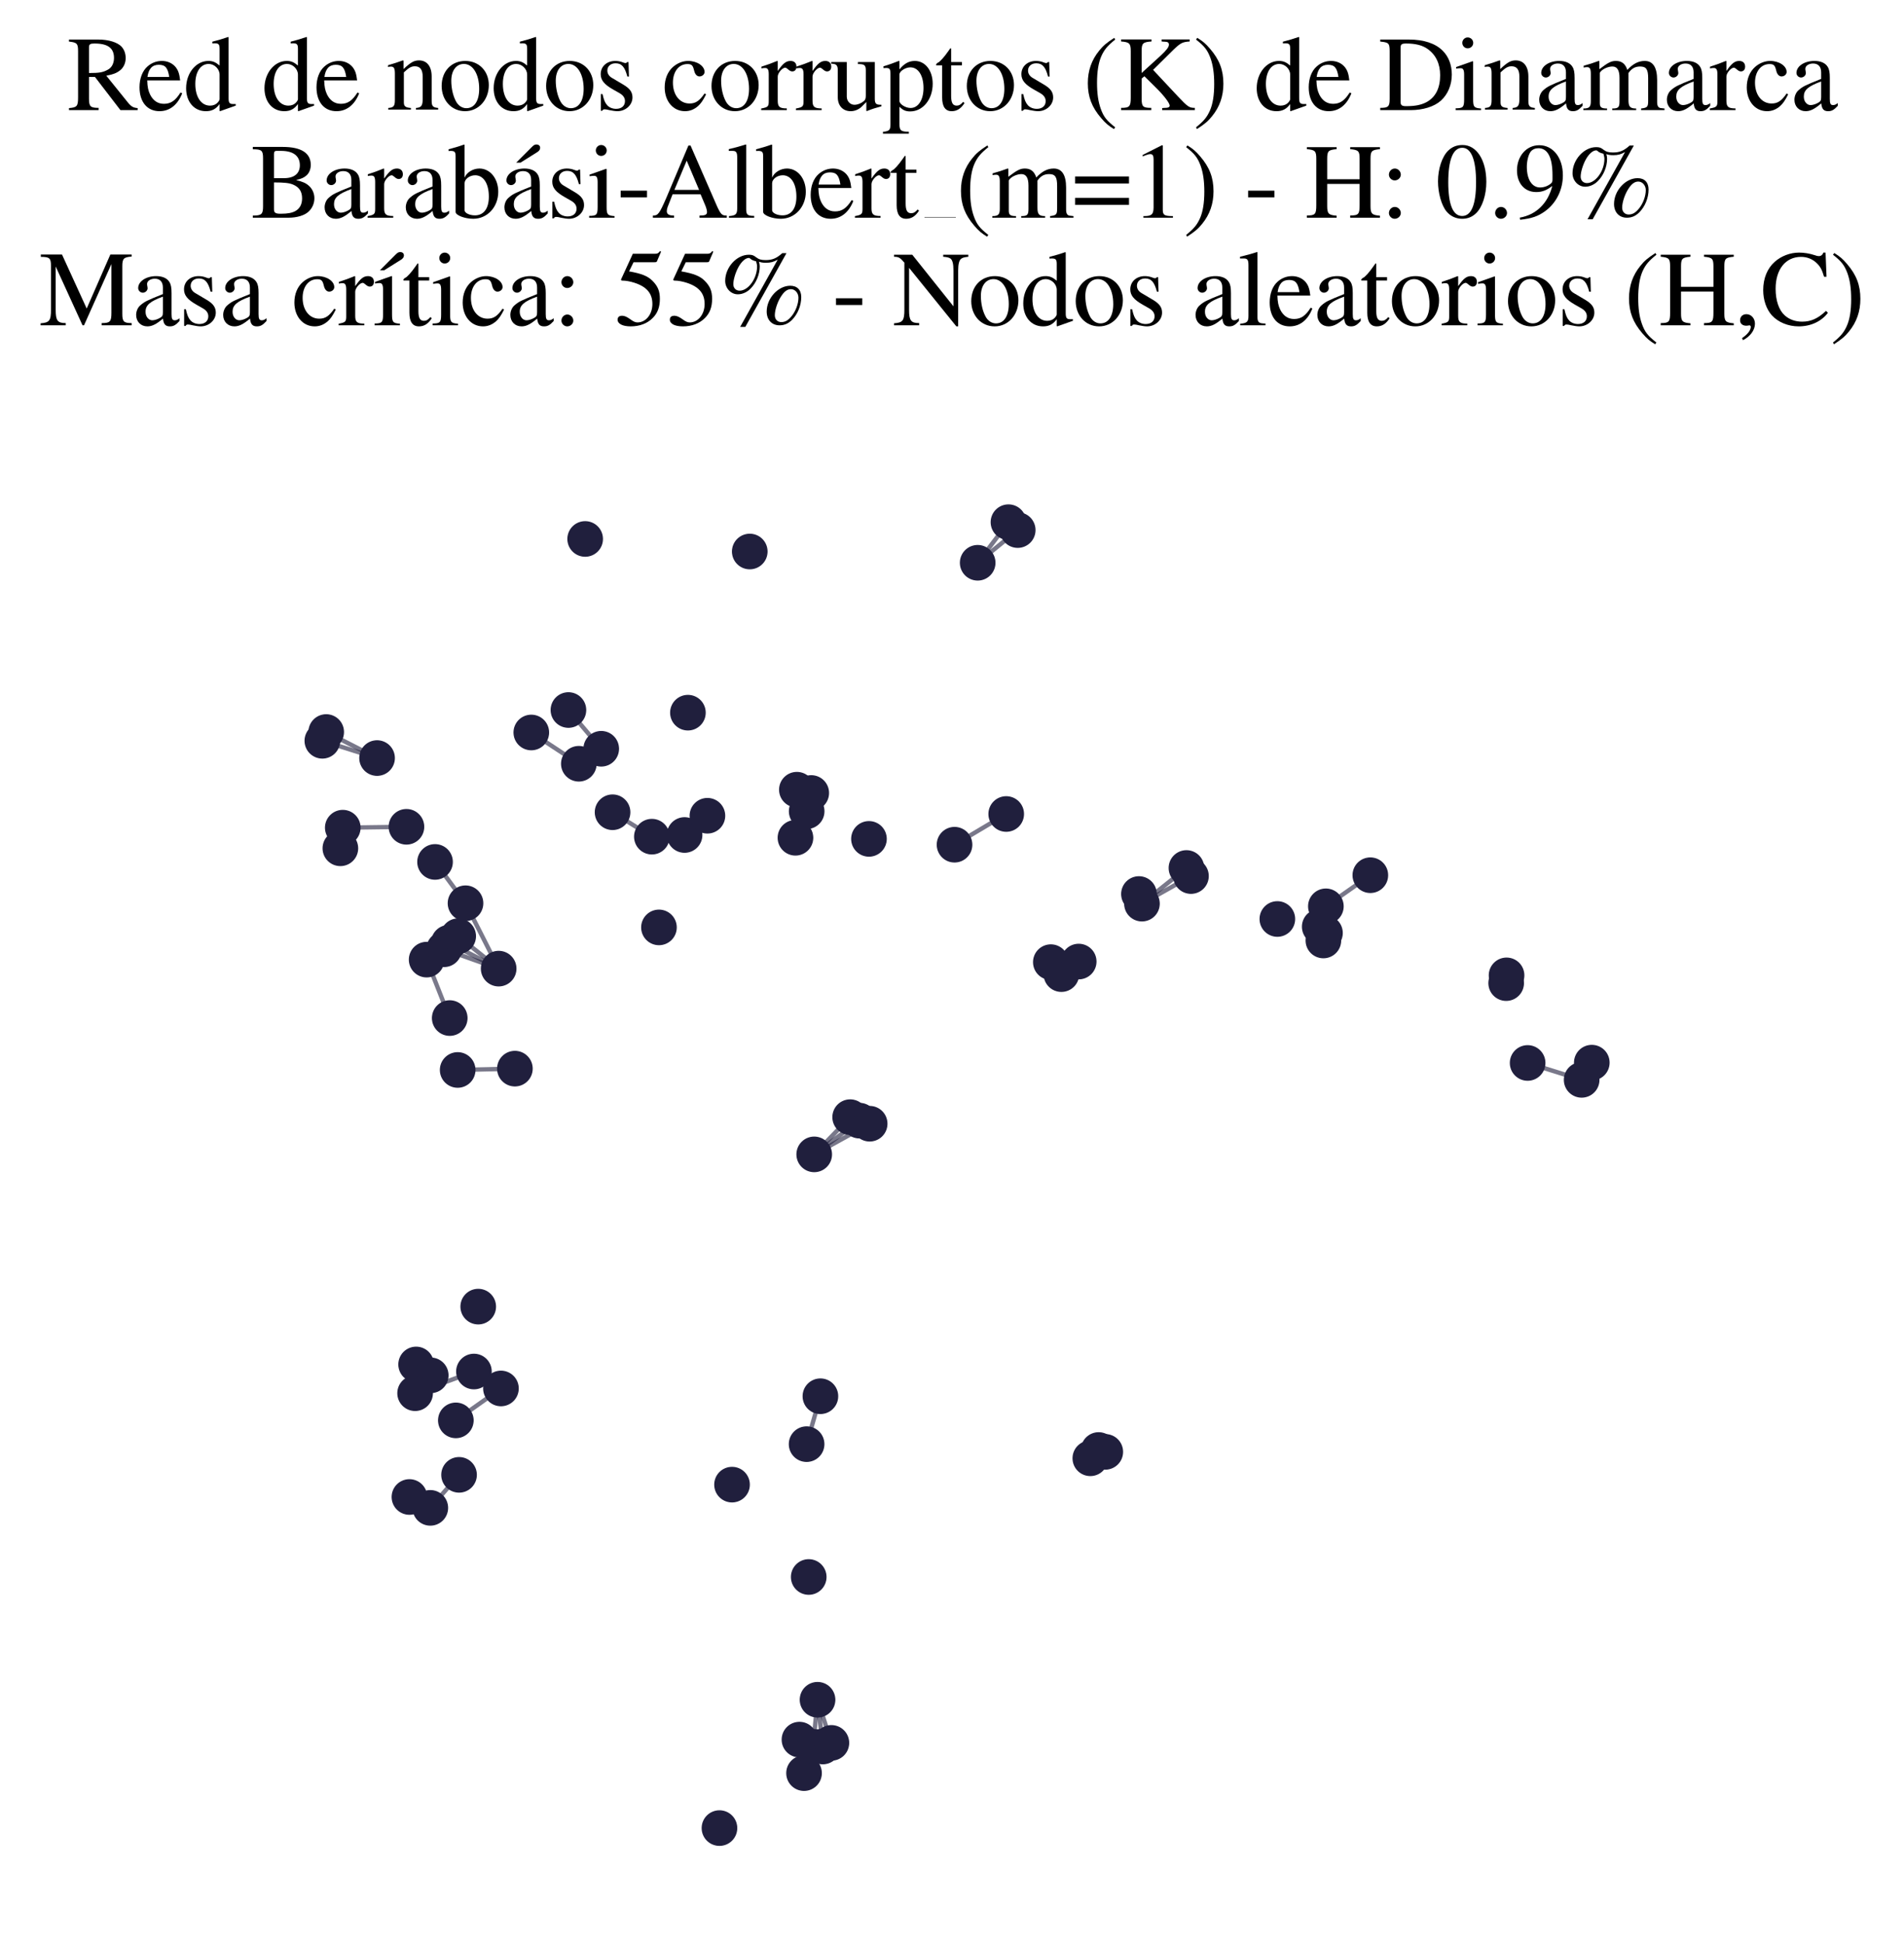 <?xml version="1.0" encoding="utf-8" standalone="no"?>
<!DOCTYPE svg PUBLIC "-//W3C//DTD SVG 1.1//EN"
  "http://www.w3.org/Graphics/SVG/1.1/DTD/svg11.dtd">
<svg xmlns:xlink="http://www.w3.org/1999/xlink" width="174.312pt" height="177.988pt" viewBox="0 0 174.312 177.988" xmlns="http://www.w3.org/2000/svg" version="1.1">
 <defs>
  <style type="text/css">*{stroke-linejoin: round; stroke-linecap: butt}</style>
 </defs>
 <g id="figure_1">
  <g id="patch_1">
   <path d="M 0 177.988 
L 174.312 177.988 
L 174.312 -0 
L 0 -0 
z
" style="fill: #ffffff"/>
  </g>
  <g id="axes_1">
   <g id="LineCollection_1">
    <path d="M 98.756 88.047 
L 97.171 89.198 
" clip-path="url(#pc6e1a99ba1)" style="fill: none; stroke: #201f3d; stroke-opacity: 0.6; stroke-width: 0.4"/>
    <path d="M 98.756 88.047 
L 96.205 88.101 
" clip-path="url(#pc6e1a99ba1)" style="fill: none; stroke: #201f3d; stroke-opacity: 0.6; stroke-width: 0.4"/>
    <path d="M 73.191 159.293 
L 73.61 162.361 
" clip-path="url(#pc6e1a99ba1)" style="fill: none; stroke: #201f3d; stroke-opacity: 0.6; stroke-width: 0.4"/>
    <path d="M 89.507 51.532 
L 93.173 48.538 
" clip-path="url(#pc6e1a99ba1)" style="fill: none; stroke: #201f3d; stroke-opacity: 0.6; stroke-width: 0.4"/>
    <path d="M 89.507 51.532 
L 92.326 47.815 
" clip-path="url(#pc6e1a99ba1)" style="fill: none; stroke: #201f3d; stroke-opacity: 0.6; stroke-width: 0.4"/>
    <path d="M 39.395 138.072 
L 42.027 135.048 
" clip-path="url(#pc6e1a99ba1)" style="fill: none; stroke: #201f3d; stroke-opacity: 0.6; stroke-width: 0.4"/>
    <path d="M 47.139 97.853 
L 41.9 97.974 
" clip-path="url(#pc6e1a99ba1)" style="fill: none; stroke: #201f3d; stroke-opacity: 0.6; stroke-width: 0.4"/>
    <path d="M 42.618 82.708 
L 45.653 88.695 
" clip-path="url(#pc6e1a99ba1)" style="fill: none; stroke: #201f3d; stroke-opacity: 0.6; stroke-width: 0.4"/>
    <path d="M 42.618 82.708 
L 39.829 78.925 
" clip-path="url(#pc6e1a99ba1)" style="fill: none; stroke: #201f3d; stroke-opacity: 0.6; stroke-width: 0.4"/>
    <path d="M 41.091 86.324 
L 45.653 88.695 
" clip-path="url(#pc6e1a99ba1)" style="fill: none; stroke: #201f3d; stroke-opacity: 0.6; stroke-width: 0.4"/>
    <path d="M 75.109 127.85 
L 73.845 132.237 
" clip-path="url(#pc6e1a99ba1)" style="fill: none; stroke: #201f3d; stroke-opacity: 0.6; stroke-width: 0.4"/>
    <path d="M 45.862 127.138 
L 41.733 130.061 
" clip-path="url(#pc6e1a99ba1)" style="fill: none; stroke: #201f3d; stroke-opacity: 0.6; stroke-width: 0.4"/>
    <path d="M 43.389 125.588 
L 38.004 127.573 
" clip-path="url(#pc6e1a99ba1)" style="fill: none; stroke: #201f3d; stroke-opacity: 0.6; stroke-width: 0.4"/>
    <path d="M 78.684 102.615 
L 74.542 105.704 
" clip-path="url(#pc6e1a99ba1)" style="fill: none; stroke: #201f3d; stroke-opacity: 0.6; stroke-width: 0.4"/>
    <path d="M 72.824 76.713 
L 74.27 72.612 
" clip-path="url(#pc6e1a99ba1)" style="fill: none; stroke: #201f3d; stroke-opacity: 0.6; stroke-width: 0.4"/>
    <path d="M 72.824 76.713 
L 72.954 72.311 
" clip-path="url(#pc6e1a99ba1)" style="fill: none; stroke: #201f3d; stroke-opacity: 0.6; stroke-width: 0.4"/>
    <path d="M 76.114 159.592 
L 74.846 155.643 
" clip-path="url(#pc6e1a99ba1)" style="fill: none; stroke: #201f3d; stroke-opacity: 0.6; stroke-width: 0.4"/>
    <path d="M 37.21 75.708 
L 31.381 75.788 
" clip-path="url(#pc6e1a99ba1)" style="fill: none; stroke: #201f3d; stroke-opacity: 0.6; stroke-width: 0.4"/>
    <path d="M 34.521 69.414 
L 29.864 67.03 
" clip-path="url(#pc6e1a99ba1)" style="fill: none; stroke: #201f3d; stroke-opacity: 0.6; stroke-width: 0.4"/>
    <path d="M 34.521 69.414 
L 29.511 67.833 
" clip-path="url(#pc6e1a99ba1)" style="fill: none; stroke: #201f3d; stroke-opacity: 0.6; stroke-width: 0.4"/>
    <path d="M 74.542 105.704 
L 77.833 102.296 
" clip-path="url(#pc6e1a99ba1)" style="fill: none; stroke: #201f3d; stroke-opacity: 0.6; stroke-width: 0.4"/>
    <path d="M 74.542 105.704 
L 79.618 102.897 
" clip-path="url(#pc6e1a99ba1)" style="fill: none; stroke: #201f3d; stroke-opacity: 0.6; stroke-width: 0.4"/>
    <path d="M 87.388 77.348 
L 92.12 74.536 
" clip-path="url(#pc6e1a99ba1)" style="fill: none; stroke: #201f3d; stroke-opacity: 0.6; stroke-width: 0.4"/>
    <path d="M 74.435 159.946 
L 74.846 155.643 
" clip-path="url(#pc6e1a99ba1)" style="fill: none; stroke: #201f3d; stroke-opacity: 0.6; stroke-width: 0.4"/>
    <path d="M 52.993 69.935 
L 48.641 67.072 
" clip-path="url(#pc6e1a99ba1)" style="fill: none; stroke: #201f3d; stroke-opacity: 0.6; stroke-width: 0.4"/>
    <path d="M 144.801 98.88 
L 139.855 97.333 
" clip-path="url(#pc6e1a99ba1)" style="fill: none; stroke: #201f3d; stroke-opacity: 0.6; stroke-width: 0.4"/>
    <path d="M 75.328 159.923 
L 74.846 155.643 
" clip-path="url(#pc6e1a99ba1)" style="fill: none; stroke: #201f3d; stroke-opacity: 0.6; stroke-width: 0.4"/>
    <path d="M 40.654 86.922 
L 45.653 88.695 
" clip-path="url(#pc6e1a99ba1)" style="fill: none; stroke: #201f3d; stroke-opacity: 0.6; stroke-width: 0.4"/>
    <path d="M 108.62 79.48 
L 104.546 82.745 
" clip-path="url(#pc6e1a99ba1)" style="fill: none; stroke: #201f3d; stroke-opacity: 0.6; stroke-width: 0.4"/>
    <path d="M 121.384 82.989 
L 125.455 80.141 
" clip-path="url(#pc6e1a99ba1)" style="fill: none; stroke: #201f3d; stroke-opacity: 0.6; stroke-width: 0.4"/>
    <path d="M 55.042 68.563 
L 52.04 65.015 
" clip-path="url(#pc6e1a99ba1)" style="fill: none; stroke: #201f3d; stroke-opacity: 0.6; stroke-width: 0.4"/>
    <path d="M 41.173 93.222 
L 39.06 87.871 
" clip-path="url(#pc6e1a99ba1)" style="fill: none; stroke: #201f3d; stroke-opacity: 0.6; stroke-width: 0.4"/>
    <path d="M 109.034 80.219 
L 104.546 82.745 
" clip-path="url(#pc6e1a99ba1)" style="fill: none; stroke: #201f3d; stroke-opacity: 0.6; stroke-width: 0.4"/>
    <path d="M 56.081 74.375 
L 59.679 76.612 
" clip-path="url(#pc6e1a99ba1)" style="fill: none; stroke: #201f3d; stroke-opacity: 0.6; stroke-width: 0.4"/>
    <path d="M 41.948 85.726 
L 45.653 88.695 
" clip-path="url(#pc6e1a99ba1)" style="fill: none; stroke: #201f3d; stroke-opacity: 0.6; stroke-width: 0.4"/>
   </g>
   <g id="PathCollection_1">
    <defs>
     <path id="me9e0c04d29" d="M 0 1.581 
C 0.419 1.581 0.822 1.415 1.118 1.118 
C 1.415 0.822 1.581 0.419 1.581 0 
C 1.581 -0.419 1.415 -0.822 1.118 -1.118 
C 0.822 -1.415 0.419 -1.581 0 -1.581 
C -0.419 -1.581 -0.822 -1.415 -1.118 -1.118 
C -1.415 -0.822 -1.581 -0.419 -1.581 0 
C -1.581 0.419 -1.415 0.822 -1.118 1.118 
C -0.822 1.415 -0.419 1.581 0 1.581 
z
" style="stroke: #201f3d; stroke-width: 0.1"/>
    </defs>
    <g clip-path="url(#pc6e1a99ba1)">
     <use xlink:href="#me9e0c04d29" x="73.191" y="159.293" style="fill: #201f3d; stroke: #201f3d; stroke-width: 0.1"/>
     <use xlink:href="#me9e0c04d29" x="74.039" y="144.401" style="fill: #201f3d; stroke: #201f3d; stroke-width: 0.1"/>
     <use xlink:href="#me9e0c04d29" x="62.979" y="65.258" style="fill: #201f3d; stroke: #201f3d; stroke-width: 0.1"/>
     <use xlink:href="#me9e0c04d29" x="92.326" y="47.815" style="fill: #201f3d; stroke: #201f3d; stroke-width: 0.1"/>
     <use xlink:href="#me9e0c04d29" x="73.61" y="162.361" style="fill: #201f3d; stroke: #201f3d; stroke-width: 0.1"/>
     <use xlink:href="#me9e0c04d29" x="45.653" y="88.695" style="fill: #201f3d; stroke: #201f3d; stroke-width: 0.1"/>
     <use xlink:href="#me9e0c04d29" x="37.21" y="75.708" style="fill: #201f3d; stroke: #201f3d; stroke-width: 0.1"/>
     <use xlink:href="#me9e0c04d29" x="96.205" y="88.101" style="fill: #201f3d; stroke: #201f3d; stroke-width: 0.1"/>
     <use xlink:href="#me9e0c04d29" x="67.018" y="135.944" style="fill: #201f3d; stroke: #201f3d; stroke-width: 0.1"/>
     <use xlink:href="#me9e0c04d29" x="100.583" y="132.774" style="fill: #201f3d; stroke: #201f3d; stroke-width: 0.1"/>
     <use xlink:href="#me9e0c04d29" x="104.546" y="82.745" style="fill: #201f3d; stroke: #201f3d; stroke-width: 0.1"/>
     <use xlink:href="#me9e0c04d29" x="145.73" y="97.305" style="fill: #201f3d; stroke: #201f3d; stroke-width: 0.1"/>
     <use xlink:href="#me9e0c04d29" x="60.328" y="84.92" style="fill: #201f3d; stroke: #201f3d; stroke-width: 0.1"/>
     <use xlink:href="#me9e0c04d29" x="92.12" y="74.536" style="fill: #201f3d; stroke: #201f3d; stroke-width: 0.1"/>
     <use xlink:href="#me9e0c04d29" x="62.673" y="76.459" style="fill: #201f3d; stroke: #201f3d; stroke-width: 0.1"/>
     <use xlink:href="#me9e0c04d29" x="43.389" y="125.588" style="fill: #201f3d; stroke: #201f3d; stroke-width: 0.1"/>
     <use xlink:href="#me9e0c04d29" x="64.764" y="74.696" style="fill: #201f3d; stroke: #201f3d; stroke-width: 0.1"/>
     <use xlink:href="#me9e0c04d29" x="73.845" y="132.237" style="fill: #201f3d; stroke: #201f3d; stroke-width: 0.1"/>
     <use xlink:href="#me9e0c04d29" x="38.097" y="124.94" style="fill: #201f3d; stroke: #201f3d; stroke-width: 0.1"/>
     <use xlink:href="#me9e0c04d29" x="68.641" y="50.501" style="fill: #201f3d; stroke: #201f3d; stroke-width: 0.1"/>
     <use xlink:href="#me9e0c04d29" x="97.171" y="89.198" style="fill: #201f3d; stroke: #201f3d; stroke-width: 0.1"/>
     <use xlink:href="#me9e0c04d29" x="41.733" y="130.061" style="fill: #201f3d; stroke: #201f3d; stroke-width: 0.1"/>
     <use xlink:href="#me9e0c04d29" x="101.189" y="132.944" style="fill: #201f3d; stroke: #201f3d; stroke-width: 0.1"/>
     <use xlink:href="#me9e0c04d29" x="75.328" y="159.923" style="fill: #201f3d; stroke: #201f3d; stroke-width: 0.1"/>
     <use xlink:href="#me9e0c04d29" x="72.824" y="76.713" style="fill: #201f3d; stroke: #201f3d; stroke-width: 0.1"/>
     <use xlink:href="#me9e0c04d29" x="42.027" y="135.048" style="fill: #201f3d; stroke: #201f3d; stroke-width: 0.1"/>
     <use xlink:href="#me9e0c04d29" x="39.06" y="87.871" style="fill: #201f3d; stroke: #201f3d; stroke-width: 0.1"/>
     <use xlink:href="#me9e0c04d29" x="65.867" y="167.394" style="fill: #201f3d; stroke: #201f3d; stroke-width: 0.1"/>
     <use xlink:href="#me9e0c04d29" x="116.942" y="84.15" style="fill: #201f3d; stroke: #201f3d; stroke-width: 0.1"/>
     <use xlink:href="#me9e0c04d29" x="74.846" y="155.643" style="fill: #201f3d; stroke: #201f3d; stroke-width: 0.1"/>
     <use xlink:href="#me9e0c04d29" x="47.139" y="97.853" style="fill: #201f3d; stroke: #201f3d; stroke-width: 0.1"/>
     <use xlink:href="#me9e0c04d29" x="121.302" y="85.432" style="fill: #201f3d; stroke: #201f3d; stroke-width: 0.1"/>
     <use xlink:href="#me9e0c04d29" x="87.388" y="77.348" style="fill: #201f3d; stroke: #201f3d; stroke-width: 0.1"/>
     <use xlink:href="#me9e0c04d29" x="56.081" y="74.375" style="fill: #201f3d; stroke: #201f3d; stroke-width: 0.1"/>
     <use xlink:href="#me9e0c04d29" x="40.654" y="86.922" style="fill: #201f3d; stroke: #201f3d; stroke-width: 0.1"/>
     <use xlink:href="#me9e0c04d29" x="43.782" y="119.644" style="fill: #201f3d; stroke: #201f3d; stroke-width: 0.1"/>
     <use xlink:href="#me9e0c04d29" x="39.434" y="125.937" style="fill: #201f3d; stroke: #201f3d; stroke-width: 0.1"/>
     <use xlink:href="#me9e0c04d29" x="120.821" y="84.856" style="fill: #201f3d; stroke: #201f3d; stroke-width: 0.1"/>
     <use xlink:href="#me9e0c04d29" x="144.801" y="98.88" style="fill: #201f3d; stroke: #201f3d; stroke-width: 0.1"/>
     <use xlink:href="#me9e0c04d29" x="137.926" y="89.312" style="fill: #201f3d; stroke: #201f3d; stroke-width: 0.1"/>
     <use xlink:href="#me9e0c04d29" x="53.572" y="49.351" style="fill: #201f3d; stroke: #201f3d; stroke-width: 0.1"/>
     <use xlink:href="#me9e0c04d29" x="38.004" y="127.573" style="fill: #201f3d; stroke: #201f3d; stroke-width: 0.1"/>
     <use xlink:href="#me9e0c04d29" x="137.891" y="90.022" style="fill: #201f3d; stroke: #201f3d; stroke-width: 0.1"/>
     <use xlink:href="#me9e0c04d29" x="74.435" y="159.946" style="fill: #201f3d; stroke: #201f3d; stroke-width: 0.1"/>
     <use xlink:href="#me9e0c04d29" x="41.173" y="93.222" style="fill: #201f3d; stroke: #201f3d; stroke-width: 0.1"/>
     <use xlink:href="#me9e0c04d29" x="98.756" y="88.047" style="fill: #201f3d; stroke: #201f3d; stroke-width: 0.1"/>
     <use xlink:href="#me9e0c04d29" x="52.993" y="69.935" style="fill: #201f3d; stroke: #201f3d; stroke-width: 0.1"/>
     <use xlink:href="#me9e0c04d29" x="41.091" y="86.324" style="fill: #201f3d; stroke: #201f3d; stroke-width: 0.1"/>
     <use xlink:href="#me9e0c04d29" x="52.04" y="65.015" style="fill: #201f3d; stroke: #201f3d; stroke-width: 0.1"/>
     <use xlink:href="#me9e0c04d29" x="104.271" y="81.863" style="fill: #201f3d; stroke: #201f3d; stroke-width: 0.1"/>
     <use xlink:href="#me9e0c04d29" x="39.829" y="78.925" style="fill: #201f3d; stroke: #201f3d; stroke-width: 0.1"/>
     <use xlink:href="#me9e0c04d29" x="39.395" y="138.072" style="fill: #201f3d; stroke: #201f3d; stroke-width: 0.1"/>
     <use xlink:href="#me9e0c04d29" x="75.109" y="127.85" style="fill: #201f3d; stroke: #201f3d; stroke-width: 0.1"/>
     <use xlink:href="#me9e0c04d29" x="76.114" y="159.592" style="fill: #201f3d; stroke: #201f3d; stroke-width: 0.1"/>
     <use xlink:href="#me9e0c04d29" x="99.82" y="133.532" style="fill: #201f3d; stroke: #201f3d; stroke-width: 0.1"/>
     <use xlink:href="#me9e0c04d29" x="108.62" y="79.48" style="fill: #201f3d; stroke: #201f3d; stroke-width: 0.1"/>
     <use xlink:href="#me9e0c04d29" x="59.679" y="76.612" style="fill: #201f3d; stroke: #201f3d; stroke-width: 0.1"/>
     <use xlink:href="#me9e0c04d29" x="31.161" y="77.677" style="fill: #201f3d; stroke: #201f3d; stroke-width: 0.1"/>
     <use xlink:href="#me9e0c04d29" x="73.851" y="74.285" style="fill: #201f3d; stroke: #201f3d; stroke-width: 0.1"/>
     <use xlink:href="#me9e0c04d29" x="34.521" y="69.414" style="fill: #201f3d; stroke: #201f3d; stroke-width: 0.1"/>
     <use xlink:href="#me9e0c04d29" x="29.864" y="67.03" style="fill: #201f3d; stroke: #201f3d; stroke-width: 0.1"/>
     <use xlink:href="#me9e0c04d29" x="31.381" y="75.788" style="fill: #201f3d; stroke: #201f3d; stroke-width: 0.1"/>
     <use xlink:href="#me9e0c04d29" x="72.954" y="72.311" style="fill: #201f3d; stroke: #201f3d; stroke-width: 0.1"/>
     <use xlink:href="#me9e0c04d29" x="121.384" y="82.989" style="fill: #201f3d; stroke: #201f3d; stroke-width: 0.1"/>
     <use xlink:href="#me9e0c04d29" x="89.507" y="51.532" style="fill: #201f3d; stroke: #201f3d; stroke-width: 0.1"/>
     <use xlink:href="#me9e0c04d29" x="41.948" y="85.726" style="fill: #201f3d; stroke: #201f3d; stroke-width: 0.1"/>
     <use xlink:href="#me9e0c04d29" x="125.455" y="80.141" style="fill: #201f3d; stroke: #201f3d; stroke-width: 0.1"/>
     <use xlink:href="#me9e0c04d29" x="79.554" y="76.815" style="fill: #201f3d; stroke: #201f3d; stroke-width: 0.1"/>
     <use xlink:href="#me9e0c04d29" x="41.9" y="97.974" style="fill: #201f3d; stroke: #201f3d; stroke-width: 0.1"/>
     <use xlink:href="#me9e0c04d29" x="29.511" y="67.833" style="fill: #201f3d; stroke: #201f3d; stroke-width: 0.1"/>
     <use xlink:href="#me9e0c04d29" x="78.684" y="102.615" style="fill: #201f3d; stroke: #201f3d; stroke-width: 0.1"/>
     <use xlink:href="#me9e0c04d29" x="93.173" y="48.538" style="fill: #201f3d; stroke: #201f3d; stroke-width: 0.1"/>
     <use xlink:href="#me9e0c04d29" x="45.862" y="127.138" style="fill: #201f3d; stroke: #201f3d; stroke-width: 0.1"/>
     <use xlink:href="#me9e0c04d29" x="55.042" y="68.563" style="fill: #201f3d; stroke: #201f3d; stroke-width: 0.1"/>
     <use xlink:href="#me9e0c04d29" x="139.855" y="97.333" style="fill: #201f3d; stroke: #201f3d; stroke-width: 0.1"/>
     <use xlink:href="#me9e0c04d29" x="77.833" y="102.296" style="fill: #201f3d; stroke: #201f3d; stroke-width: 0.1"/>
     <use xlink:href="#me9e0c04d29" x="109.034" y="80.219" style="fill: #201f3d; stroke: #201f3d; stroke-width: 0.1"/>
     <use xlink:href="#me9e0c04d29" x="42.618" y="82.708" style="fill: #201f3d; stroke: #201f3d; stroke-width: 0.1"/>
     <use xlink:href="#me9e0c04d29" x="74.542" y="105.704" style="fill: #201f3d; stroke: #201f3d; stroke-width: 0.1"/>
     <use xlink:href="#me9e0c04d29" x="79.618" y="102.897" style="fill: #201f3d; stroke: #201f3d; stroke-width: 0.1"/>
     <use xlink:href="#me9e0c04d29" x="37.484" y="137.076" style="fill: #201f3d; stroke: #201f3d; stroke-width: 0.1"/>
     <use xlink:href="#me9e0c04d29" x="48.641" y="67.072" style="fill: #201f3d; stroke: #201f3d; stroke-width: 0.1"/>
     <use xlink:href="#me9e0c04d29" x="121.156" y="86.118" style="fill: #201f3d; stroke: #201f3d; stroke-width: 0.1"/>
     <use xlink:href="#me9e0c04d29" x="74.27" y="72.612" style="fill: #201f3d; stroke: #201f3d; stroke-width: 0.1"/>
    </g>
   </g>
   <g id="text_1">
    <!-- Red de nodos corruptos (K) de Dinamarca -->
    <g transform="translate(6.149 10.084) scale(0.096 -0.096)">
     <defs>
      <path id="NimbusRomNo9L-Regu-52" d="M 4218 121 
C 3974 140 3846 205 3661 424 
L 2342 2061 
C 2771 2143 2963 2219 3174 2388 
C 3379 2553 3501 2818 3501 3113 
C 3501 3385 3418 3618 3251 3801 
C 3008 4059 2477 4224 1875 4224 
L 109 4224 
L 109 4102 
C 589 4051 653 3981 653 3528 
L 653 765 
C 653 236 589 159 109 121 
L 109 0 
L 1882 0 
L 1882 134 
C 1389 134 1306 219 1306 692 
L 1306 1984 
L 1664 1984 
L 3187 0 
L 4218 0 
L 4218 121 
z
M 1306 3762 
C 1306 3937 1376 3987 1632 3987 
C 2432 3987 2803 3716 2803 3123 
C 2803 2807 2669 2542 2438 2423 
C 2144 2258 1920 2221 1306 2221 
L 1306 3762 
z
" transform="scale(0.016)"/>
      <path id="NimbusRomNo9L-Regu-65" d="M 2611 1053 
C 2304 564 2029 378 1619 378 
C 1254 378 979 564 794 930 
C 678 1174 634 1386 621 1779 
L 2592 1779 
C 2541 2193 2477 2377 2317 2581 
C 2125 2811 1830 2944 1498 2944 
C 1178 2944 877 2829 634 2611 
C 333 2349 160 1894 160 1370 
C 160 486 621 -64 1357 -64 
C 1965 -64 2445 315 2714 1008 
L 2611 1053 
z
M 634 1984 
C 704 2479 922 2714 1312 2714 
C 1702 2714 1856 2535 1939 1984 
L 634 1984 
z
" transform="scale(0.016)"/>
      <path id="NimbusRomNo9L-Regu-64" d="M 2202 -64 
L 3142 269 
L 3142 365 
C 3027 365 3014 365 2995 365 
C 2765 365 2714 435 2714 731 
L 2714 4364 
L 2682 4377 
C 2374 4268 2150 4204 1741 4096 
L 1741 3994 
C 1792 4000 1830 4000 1882 4000 
C 2118 4000 2176 3936 2176 3672 
L 2176 2669 
C 1933 2874 1760 2944 1504 2944 
C 768 2944 173 2221 173 1312 
C 173 493 653 -64 1357 -64 
C 1715 -64 1958 64 2176 365 
L 2176 -45 
L 2202 -64 
z
M 2176 653 
C 2176 608 2131 531 2067 461 
C 1952 333 1792 269 1606 269 
C 1075 269 723 781 723 1568 
C 723 2291 1037 2765 1523 2765 
C 1862 2765 2176 2464 2176 2125 
L 2176 653 
z
" transform="scale(0.016)"/>
      <path id="NimbusRomNo9L-Regu-6e" d="M 102 2579 
C 141 2598 205 2605 275 2605 
C 454 2605 512 2509 512 2195 
L 512 608 
C 512 243 442 154 115 128 
L 115 32 
L 1472 32 
L 1472 128 
C 1146 154 1050 230 1050 461 
L 1050 2259 
C 1357 2547 1498 2624 1709 2624 
C 2022 2624 2176 2426 2176 2003 
L 2176 666 
C 2176 262 2093 154 1773 128 
L 1773 32 
L 3104 32 
L 3104 128 
C 2790 160 2714 237 2714 550 
L 2714 2016 
C 2714 2618 2432 2976 1958 2976 
C 1664 2976 1466 2867 1030 2458 
L 1030 2963 
L 986 2976 
C 672 2861 454 2790 102 2688 
L 102 2579 
z
" transform="scale(0.016)"/>
      <path id="NimbusRomNo9L-Regu-6f" d="M 1600 2944 
C 768 2944 186 2330 186 1446 
C 186 582 781 -64 1587 -64 
C 2394 -64 3008 614 3008 1498 
C 3008 2336 2419 2944 1600 2944 
z
M 1517 2765 
C 2054 2765 2432 2150 2432 1274 
C 2432 550 2144 115 1664 115 
C 1414 115 1178 269 1043 525 
C 864 858 762 1306 762 1760 
C 762 2368 1062 2765 1517 2765 
z
" transform="scale(0.016)"/>
      <path id="NimbusRomNo9L-Regu-73" d="M 2016 2010 
L 1990 2880 
L 1920 2880 
L 1907 2867 
C 1850 2822 1843 2816 1818 2816 
C 1779 2816 1715 2829 1645 2861 
C 1504 2915 1363 2944 1197 2944 
C 691 2944 326 2616 326 2154 
C 326 1796 531 1539 1075 1231 
L 1446 1020 
C 1670 892 1779 737 1779 539 
C 1779 256 1574 77 1248 77 
C 1030 77 832 159 710 298 
C 576 455 518 600 435 960 
L 333 960 
L 333 -39 
L 416 -39 
C 461 33 486 48 563 48 
C 621 48 710 35 858 -2 
C 1037 -39 1210 -64 1325 -64 
C 1818 -64 2227 308 2227 757 
C 2227 1077 2074 1289 1690 1520 
L 998 1930 
C 819 2033 723 2194 723 2367 
C 723 2624 922 2803 1216 2803 
C 1581 2803 1773 2583 1920 2010 
L 2016 2010 
z
" transform="scale(0.016)"/>
      <path id="NimbusRomNo9L-Regu-63" d="M 2547 998 
C 2240 550 2010 397 1645 397 
C 1062 397 653 909 653 1645 
C 653 2304 1005 2758 1523 2758 
C 1754 2758 1837 2688 1901 2451 
L 1939 2310 
C 1990 2131 2106 2016 2240 2016 
C 2406 2016 2547 2138 2547 2285 
C 2547 2643 2099 2944 1562 2944 
C 1248 2944 922 2816 659 2586 
C 339 2304 160 1869 160 1363 
C 160 531 666 -64 1376 -64 
C 1664 -64 1920 38 2150 237 
C 2323 390 2445 563 2637 941 
L 2547 998 
z
" transform="scale(0.016)"/>
      <path id="NimbusRomNo9L-Regu-72" d="M 45 2496 
C 134 2515 192 2522 269 2522 
C 429 2522 486 2419 486 2138 
L 486 538 
C 486 218 442 173 32 96 
L 32 0 
L 1568 0 
L 1568 102 
C 1133 102 1024 199 1024 565 
L 1024 2013 
C 1024 2219 1299 2541 1472 2541 
C 1510 2541 1568 2509 1638 2445 
C 1741 2355 1811 2317 1894 2317 
C 2048 2317 2144 2426 2144 2605 
C 2144 2816 2010 2944 1792 2944 
C 1523 2944 1338 2797 1024 2343 
L 1024 2931 
L 992 2944 
C 653 2803 422 2721 45 2599 
L 45 2496 
z
" transform="scale(0.016)"/>
      <path id="NimbusRomNo9L-Regu-75" d="M 3066 320 
L 3034 320 
C 2739 320 2669 390 2669 685 
L 2669 2880 
L 1658 2880 
L 1658 2758 
C 2054 2758 2131 2694 2131 2375 
L 2131 875 
C 2131 697 2099 607 2010 537 
C 1837 397 1638 320 1446 320 
C 1197 320 992 537 992 805 
L 992 2880 
L 58 2880 
L 58 2778 
C 365 2778 454 2682 454 2387 
L 454 770 
C 454 263 762 -64 1229 -64 
C 1466 -64 1715 38 1888 211 
L 2163 486 
L 2163 -45 
L 2189 -58 
C 2509 70 2739 141 3066 230 
L 3066 320 
z
" transform="scale(0.016)"/>
      <path id="NimbusRomNo9L-Regu-70" d="M 58 2516 
C 115 2522 160 2522 218 2522 
C 435 2522 480 2458 480 2155 
L 480 -855 
C 480 -1189 410 -1261 32 -1299 
L 32 -1408 
L 1581 -1408 
L 1581 -1293 
C 1101 -1293 1018 -1222 1018 -816 
L 1018 199 
C 1242 -13 1395 -77 1664 -77 
C 2419 -77 3008 643 3008 1575 
C 3008 2372 2560 2944 1939 2944 
C 1581 2944 1299 2784 1018 2438 
L 1018 2931 
L 979 2944 
C 634 2810 410 2726 58 2618 
L 58 2516 
z
M 1018 2136 
C 1018 2329 1376 2560 1670 2560 
C 2144 2560 2458 2071 2458 1324 
C 2458 611 2144 128 1683 128 
C 1382 128 1018 359 1018 552 
L 1018 2136 
z
" transform="scale(0.016)"/>
      <path id="NimbusRomNo9L-Regu-74" d="M 1632 2880 
L 986 2880 
L 986 3622 
C 986 3686 979 3706 941 3706 
C 896 3648 858 3590 813 3526 
C 570 3174 294 2867 192 2841 
C 122 2794 83 2748 83 2715 
C 83 2695 90 2682 109 2682 
L 448 2682 
L 448 751 
C 448 212 640 -64 1018 -64 
C 1331 -64 1574 90 1786 423 
L 1702 493 
C 1568 333 1459 269 1318 269 
C 1082 269 986 443 986 847 
L 986 2682 
L 1632 2682 
L 1632 2880 
z
" transform="scale(0.016)"/>
      <path id="NimbusRomNo9L-Regu-28" d="M 1888 4326 
C 1414 4019 1222 3853 986 3558 
C 531 3002 307 2362 307 1613 
C 307 800 544 173 1107 -480 
C 1370 -787 1536 -928 1869 -1133 
L 1946 -1030 
C 1434 -627 1254 -403 1082 77 
C 928 506 858 992 858 1632 
C 858 2304 941 2829 1114 3226 
C 1293 3622 1485 3853 1946 4224 
L 1888 4326 
z
" transform="scale(0.016)"/>
      <path id="NimbusRomNo9L-Regu-4b" d="M 2643 4109 
C 2720 4096 2784 4096 2810 4096 
C 3002 4096 3078 4045 3078 3917 
C 3078 3775 2931 3583 2579 3257 
L 1446 2224 
L 1446 3534 
C 1446 4000 1517 4071 2035 4109 
L 2035 4231 
L 218 4231 
L 218 4109 
C 717 4071 794 3988 794 3531 
L 794 750 
C 794 217 723 134 218 134 
L 218 0 
L 2022 0 
L 2022 134 
C 1523 134 1446 211 1446 683 
L 1446 1891 
L 1613 2026 
L 2291 1355 
C 2778 876 3123 422 3123 269 
C 3123 179 3034 134 2854 134 
C 2822 134 2752 134 2675 121 
L 2675 0 
L 4627 0 
L 4627 134 
C 4294 134 4205 198 3622 816 
L 2131 2409 
L 3347 3611 
C 3782 4026 3885 4077 4320 4109 
L 4320 4231 
L 2643 4231 
L 2643 4109 
z
" transform="scale(0.016)"/>
      <path id="NimbusRomNo9L-Regu-29" d="M 243 -1133 
C 717 -826 909 -659 1146 -365 
C 1600 192 1824 832 1824 1581 
C 1824 2400 1587 3021 1024 3674 
C 762 3981 595 4122 262 4326 
L 186 4224 
C 698 3821 870 3597 1050 3117 
C 1203 2688 1274 2202 1274 1562 
C 1274 896 1190 365 1018 -26 
C 838 -429 646 -659 186 -1030 
L 243 -1133 
z
" transform="scale(0.016)"/>
      <path id="NimbusRomNo9L-Regu-44" d="M 666 679 
C 666 217 589 134 102 134 
L 102 0 
L 1920 0 
C 2662 0 3334 210 3731 568 
C 4147 944 4384 1512 4384 2131 
C 4384 2706 4192 3203 3840 3554 
C 3405 3994 2707 4224 1830 4224 
L 102 4224 
L 102 4102 
C 608 4057 666 4000 666 3525 
L 666 679 
z
M 1318 3738 
C 1318 3936 1389 3987 1651 3987 
C 2202 3987 2618 3885 2925 3668 
C 3424 3323 3686 2775 3686 2087 
C 3686 1334 3424 798 2906 498 
C 2579 314 2208 237 1651 237 
C 1395 237 1318 294 1318 498 
L 1318 3738 
z
" transform="scale(0.016)"/>
      <path id="NimbusRomNo9L-Regu-69" d="M 1120 2929 
L 128 2579 
L 128 2484 
L 179 2490 
C 256 2502 339 2509 397 2509 
C 550 2509 608 2406 608 2125 
L 608 640 
C 608 179 544 109 102 109 
L 102 0 
L 1619 0 
L 1619 96 
C 1197 128 1146 191 1146 650 
L 1146 2910 
L 1120 2929 
z
M 819 4352 
C 646 4352 499 4205 499 4026 
C 499 3847 640 3699 819 3699 
C 1005 3699 1152 3840 1152 4026 
C 1152 4205 1005 4352 819 4352 
z
" transform="scale(0.016)"/>
      <path id="NimbusRomNo9L-Regu-61" d="M 2829 423 
C 2720 333 2643 301 2547 301 
C 2400 301 2355 390 2355 672 
L 2355 1920 
C 2355 2253 2323 2438 2227 2592 
C 2086 2822 1811 2944 1434 2944 
C 832 2944 358 2630 358 2227 
C 358 2080 486 1952 634 1952 
C 787 1952 922 2080 922 2221 
C 922 2246 915 2278 909 2323 
C 896 2381 890 2432 890 2477 
C 890 2650 1094 2790 1350 2790 
C 1664 2790 1837 2605 1837 2259 
L 1837 1869 
C 851 1472 742 1421 467 1178 
C 326 1050 237 832 237 621 
C 237 218 518 -64 909 -64 
C 1190 -64 1453 70 1843 403 
C 1875 70 1990 -64 2253 -64 
C 2470 -64 2605 13 2829 256 
L 2829 423 
z
M 1837 783 
C 1837 584 1805 526 1670 449 
C 1517 359 1338 301 1203 301 
C 979 301 800 520 800 796 
L 800 822 
C 800 1201 1062 1433 1837 1715 
L 1837 783 
z
" transform="scale(0.016)"/>
      <path id="NimbusRomNo9L-Regu-6d" d="M 122 2547 
C 205 2566 256 2573 326 2573 
C 493 2573 550 2470 550 2162 
L 550 539 
C 550 192 461 96 102 96 
L 102 0 
L 1523 0 
L 1523 96 
C 1184 96 1088 166 1088 418 
L 1088 2234 
C 1088 2246 1139 2310 1184 2355 
C 1344 2502 1619 2611 1843 2611 
C 2125 2611 2266 2385 2266 1932 
L 2266 528 
C 2266 167 2195 96 1830 96 
L 1830 0 
L 3264 0 
L 3264 96 
C 2899 96 2803 205 2803 603 
L 2803 2221 
C 2995 2496 3206 2611 3501 2611 
C 3866 2611 3981 2438 3981 1907 
L 3981 557 
C 3981 192 3930 141 3558 96 
L 3558 0 
L 4960 0 
L 4960 96 
L 4794 115 
C 4602 115 4518 230 4518 480 
L 4518 1802 
C 4518 2559 4269 2944 3776 2944 
C 3405 2944 3078 2778 2733 2407 
C 2618 2771 2400 2944 2054 2944 
C 1773 2944 1594 2854 1062 2451 
L 1062 2931 
L 1018 2944 
C 691 2822 474 2752 122 2656 
L 122 2547 
z
" transform="scale(0.016)"/>
     </defs>
     <use xlink:href="#NimbusRomNo9L-Regu-52" transform="scale(0.996)"/>
     <use xlink:href="#NimbusRomNo9L-Regu-65" transform="translate(66.45 0) scale(0.996)"/>
     <use xlink:href="#NimbusRomNo9L-Regu-64" transform="translate(110.684 0) scale(0.996)"/>
     <use xlink:href="#NimbusRomNo9L-Regu-64" transform="translate(185.403 0) scale(0.996)"/>
     <use xlink:href="#NimbusRomNo9L-Regu-65" transform="translate(235.217 0) scale(0.996)"/>
     <use xlink:href="#NimbusRomNo9L-Regu-6e" transform="translate(304.357 0) scale(0.996)"/>
     <use xlink:href="#NimbusRomNo9L-Regu-6f" transform="translate(354.17 0) scale(0.996)"/>
     <use xlink:href="#NimbusRomNo9L-Regu-64" transform="translate(403.983 0) scale(0.996)"/>
     <use xlink:href="#NimbusRomNo9L-Regu-6f" transform="translate(453.796 0) scale(0.996)"/>
     <use xlink:href="#NimbusRomNo9L-Regu-73" transform="translate(503.61 0) scale(0.996)"/>
     <use xlink:href="#NimbusRomNo9L-Regu-63" transform="translate(567.27 0) scale(0.996)"/>
     <use xlink:href="#NimbusRomNo9L-Regu-6f" transform="translate(611.503 0) scale(0.996)"/>
     <use xlink:href="#NimbusRomNo9L-Regu-72" transform="translate(661.317 0) scale(0.996)"/>
     <use xlink:href="#NimbusRomNo9L-Regu-72" transform="translate(694.492 0) scale(0.996)"/>
     <use xlink:href="#NimbusRomNo9L-Regu-75" transform="translate(727.667 0) scale(0.996)"/>
     <use xlink:href="#NimbusRomNo9L-Regu-70" transform="translate(777.48 0) scale(0.996)"/>
     <use xlink:href="#NimbusRomNo9L-Regu-74" transform="translate(827.294 0) scale(0.996)"/>
     <use xlink:href="#NimbusRomNo9L-Regu-6f" transform="translate(854.989 0) scale(0.996)"/>
     <use xlink:href="#NimbusRomNo9L-Regu-73" transform="translate(904.802 0) scale(0.996)"/>
     <use xlink:href="#NimbusRomNo9L-Regu-28" transform="translate(968.462 0) scale(0.996)"/>
     <use xlink:href="#NimbusRomNo9L-Regu-4b" transform="translate(1001.637 0) scale(0.996)"/>
     <use xlink:href="#NimbusRomNo9L-Regu-29" transform="translate(1073.567 0) scale(0.996)"/>
     <use xlink:href="#NimbusRomNo9L-Regu-64" transform="translate(1131.649 0) scale(0.996)"/>
     <use xlink:href="#NimbusRomNo9L-Regu-65" transform="translate(1181.462 0) scale(0.996)"/>
     <use xlink:href="#NimbusRomNo9L-Regu-44" transform="translate(1250.603 0) scale(0.996)"/>
     <use xlink:href="#NimbusRomNo9L-Regu-69" transform="translate(1322.533 0) scale(0.996)"/>
     <use xlink:href="#NimbusRomNo9L-Regu-6e" transform="translate(1350.228 0) scale(0.996)"/>
     <use xlink:href="#NimbusRomNo9L-Regu-61" transform="translate(1400.041 0) scale(0.996)"/>
     <use xlink:href="#NimbusRomNo9L-Regu-6d" transform="translate(1444.275 0) scale(0.996)"/>
     <use xlink:href="#NimbusRomNo9L-Regu-61" transform="translate(1521.783 0) scale(0.996)"/>
     <use xlink:href="#NimbusRomNo9L-Regu-72" transform="translate(1566.016 0) scale(0.996)"/>
     <use xlink:href="#NimbusRomNo9L-Regu-63" transform="translate(1599.192 0) scale(0.996)"/>
     <use xlink:href="#NimbusRomNo9L-Regu-61" transform="translate(1643.425 0) scale(0.996)"/>
    </g>
    <!-- Barabási-Albert_(m=1) - H: 0.9\%  -->
    <g transform="translate(22.977 19.936) scale(0.096 -0.096)">
     <defs>
      <path id="NimbusRomNo9L-Regu-42" d="M 109 4237 
L 109 4096 
C 646 4096 723 4026 723 3548 
L 723 689 
C 723 212 640 128 109 128 
L 109 0 
L 2246 0 
C 2746 0 3200 136 3437 356 
C 3667 564 3795 855 3795 1165 
C 3795 1451 3680 1710 3482 1897 
C 3290 2072 3117 2150 2701 2253 
C 3034 2335 3168 2398 3322 2531 
C 3482 2671 3578 2903 3578 3163 
C 3578 3871 3008 4237 1901 4237 
L 109 4237 
z
M 1376 2112 
C 1997 2112 2291 2080 2522 1982 
C 2886 1827 3059 1568 3059 1159 
C 3059 809 2925 555 2669 406 
C 2464 290 2202 238 1779 238 
C 1466 238 1376 296 1376 504 
L 1376 2112 
z
M 1376 2368 
L 1376 3812 
C 1376 3944 1421 4001 1517 4001 
L 1798 4001 
C 2534 4001 2925 3699 2925 3137 
C 2925 2646 2586 2368 1984 2368 
L 1376 2368 
z
" transform="scale(0.016)"/>
      <path id="NimbusRomNo9L-Regu-62" d="M 979 4364 
L 947 4377 
C 678 4281 506 4230 205 4147 
L 19 4096 
L 19 3994 
C 58 4000 83 4000 128 4000 
C 384 4000 442 3942 442 3673 
L 442 347 
C 442 147 986 -64 1498 -64 
C 2342 -64 2995 640 2995 1555 
C 2995 2342 2509 2944 1869 2944 
C 1478 2944 1107 2714 979 2400 
L 979 4364 
z
M 979 2061 
C 979 2310 1280 2541 1613 2541 
C 2112 2541 2432 2042 2432 1261 
C 2432 550 2125 141 1600 141 
C 1267 141 979 288 979 448 
L 979 2061 
z
" transform="scale(0.016)"/>
      <path id="NimbusRomNo9L-Regu-b4" d="M 851 3264 
L 1837 3882 
C 1971 3964 2029 4047 2029 4148 
C 2029 4275 1946 4352 1805 4352 
C 1709 4352 1651 4320 1536 4206 
L 595 3264 
L 851 3264 
z
" transform="scale(0.016)"/>
      <path id="NimbusRomNo9L-Regu-2d" d="M 250 1619 
L 250 1216 
L 1824 1216 
L 1824 1619 
L 250 1619 
z
" transform="scale(0.016)"/>
      <path id="NimbusRomNo9L-Regu-41" d="M 4518 128 
C 4230 128 4166 192 3942 667 
L 2349 4320 
L 2221 4320 
L 890 1168 
C 480 231 403 128 96 128 
L 96 0 
L 1363 0 
L 1363 128 
C 1056 128 928 212 928 393 
C 928 470 947 560 979 645 
L 1274 1401 
L 2950 1401 
L 3213 778 
C 3290 602 3334 434 3334 342 
C 3334 180 3226 128 2886 128 
L 2886 0 
L 4518 0 
L 4518 128 
z
M 1382 1664 
L 2118 3416 
L 2861 1664 
L 1382 1664 
z
" transform="scale(0.016)"/>
      <path id="NimbusRomNo9L-Regu-6c" d="M 122 4000 
L 160 4000 
C 230 4000 307 4000 358 4000 
C 563 4000 627 3910 627 3610 
L 627 557 
C 627 211 538 128 134 96 
L 134 0 
L 1645 0 
L 1645 109 
C 1242 109 1165 173 1165 528 
L 1165 4371 
L 1139 4384 
C 806 4275 563 4211 122 4103 
L 122 4000 
z
" transform="scale(0.016)"/>
      <path id="NimbusRomNo9L-Regu-3d" d="M 3418 2470 
L 192 2470 
L 192 2048 
L 3418 2048 
L 3418 2470 
z
M 3418 1190 
L 192 1190 
L 192 768 
L 3418 768 
L 3418 1190 
z
" transform="scale(0.016)"/>
      <path id="NimbusRomNo9L-Regu-31" d="M 1862 4339 
L 710 3757 
L 710 3667 
C 787 3699 858 3725 883 3738 
C 998 3783 1107 3808 1171 3808 
C 1306 3808 1363 3711 1363 3505 
L 1363 592 
C 1363 379 1312 232 1210 173 
C 1114 116 1024 96 755 96 
L 755 0 
L 2522 0 
L 2522 96 
C 2016 96 1914 160 1914 470 
L 1914 4327 
L 1862 4339 
z
" transform="scale(0.016)"/>
      <path id="NimbusRomNo9L-Regu-48" d="M 1338 2304 
L 1338 3533 
C 1338 3990 1408 4059 1901 4104 
L 1901 4224 
L 122 4224 
L 122 4104 
C 614 4059 685 3989 685 3527 
L 685 749 
C 685 210 621 134 122 134 
L 122 0 
L 1901 0 
L 1901 121 
C 1421 159 1338 242 1338 699 
L 1338 2022 
L 3277 2022 
L 3277 757 
C 3277 211 3213 134 2714 134 
L 2714 0 
L 4493 0 
L 4493 121 
C 4013 159 3930 242 3930 696 
L 3930 3529 
C 3930 3989 4000 4059 4493 4104 
L 4493 4224 
L 2714 4224 
L 2714 4104 
C 3206 4059 3277 3990 3277 3533 
L 3277 2304 
L 1338 2304 
z
" transform="scale(0.016)"/>
      <path id="NimbusRomNo9L-Regu-3a" d="M 870 2944 
C 678 2944 518 2777 518 2579 
C 518 2393 678 2233 864 2233 
C 1062 2233 1229 2393 1229 2579 
C 1229 2777 1062 2944 870 2944 
z
M 870 646 
C 678 646 518 480 518 281 
C 518 96 678 -64 864 -64 
C 1062 -64 1229 96 1229 281 
C 1229 480 1062 646 870 646 
z
" transform="scale(0.016)"/>
      <path id="NimbusRomNo9L-Regu-30" d="M 1626 4352 
C 1274 4352 1005 4244 768 4020 
C 397 3661 154 2925 154 2176 
C 154 1479 365 730 666 372 
C 902 90 1229 -64 1600 -64 
C 1926 -64 2202 45 2432 269 
C 2803 621 3046 1364 3046 2138 
C 3046 3450 2464 4352 1626 4352 
z
M 1606 4186 
C 2144 4186 2432 3463 2432 2125 
C 2432 788 2150 103 1600 103 
C 1050 103 768 788 768 2119 
C 768 3476 1056 4186 1606 4186 
z
" transform="scale(0.016)"/>
      <path id="NimbusRomNo9L-Regu-2e" d="M 800 646 
C 608 646 448 480 448 281 
C 448 96 608 -64 794 -64 
C 992 -64 1158 96 1158 281 
C 1158 480 992 646 800 646 
z
" transform="scale(0.016)"/>
      <path id="NimbusRomNo9L-Regu-39" d="M 378 -123 
C 1094 -40 1446 82 1882 396 
C 2547 882 2938 1676 2938 2539 
C 2938 3593 2349 4339 1523 4339 
C 762 4339 192 3694 192 2832 
C 192 2053 653 1536 1344 1536 
C 1696 1536 1965 1638 2304 1900 
C 2042 856 1331 172 358 5 
L 378 -123 
z
M 2317 2290 
C 2317 2162 2291 2104 2221 2047 
C 2042 1894 1805 1811 1574 1811 
C 1088 1811 781 2290 781 3050 
C 781 3413 883 3796 1018 3963 
C 1126 4090 1286 4160 1472 4160 
C 2029 4160 2317 3611 2317 2539 
L 2317 2290 
z
" transform="scale(0.016)"/>
      <path id="NimbusRomNo9L-Regu-25" d="M 4282 2368 
C 3558 2368 2874 1622 2874 824 
C 2874 325 3181 0 3642 0 
C 3930 0 4166 102 4390 325 
C 4730 670 4941 1187 4941 1686 
C 4941 2120 4698 2368 4282 2368 
z
M 4326 2164 
C 4570 2164 4774 1934 4774 1654 
C 4774 1290 4614 856 4371 556 
C 4166 301 3981 192 3750 192 
C 3520 192 3360 357 3360 601 
C 3360 939 3539 1462 3776 1793 
C 3949 2048 4128 2164 4326 2164 
z
M 4058 4320 
L 3808 4320 
C 3462 4008 3206 3904 2810 3904 
C 2554 3904 2406 3946 2253 4064 
C 2086 4194 2003 4224 1805 4224 
C 1075 4224 390 3468 390 2662 
C 390 2217 730 1856 1146 1856 
C 1421 1856 1709 1984 1920 2209 
C 2253 2549 2458 3056 2458 3526 
C 2458 3615 2445 3693 2413 3808 
C 2528 3763 2643 3744 2829 3744 
C 3110 3744 3277 3788 3533 3931 
L 1286 -96 
L 1594 -96 
L 4058 4320 
z
M 2240 3829 
C 2278 3702 2298 3607 2298 3518 
C 2298 2802 1773 2073 1254 2073 
C 1030 2073 877 2231 877 2460 
C 877 2726 1005 3157 1178 3474 
C 1363 3816 1606 4032 1805 4032 
C 1837 4032 1850 4025 1888 3993 
C 1978 3911 2054 3879 2240 3829 
z
" transform="scale(0.016)"/>
     </defs>
     <use xlink:href="#NimbusRomNo9L-Regu-42" transform="scale(0.996)"/>
     <use xlink:href="#NimbusRomNo9L-Regu-61" transform="translate(66.45 0) scale(0.996)"/>
     <use xlink:href="#NimbusRomNo9L-Regu-72" transform="translate(110.684 0) scale(0.996)"/>
     <use xlink:href="#NimbusRomNo9L-Regu-61" transform="translate(143.859 0) scale(0.996)"/>
     <use xlink:href="#NimbusRomNo9L-Regu-62" transform="translate(188.092 0) scale(0.996)"/>
     <use xlink:href="#NimbusRomNo9L-Regu-b4" transform="translate(243.435 0.498) scale(0.996)"/>
     <use xlink:href="#NimbusRomNo9L-Regu-61" transform="translate(237.906 0) scale(0.996)"/>
     <use xlink:href="#NimbusRomNo9L-Regu-73" transform="translate(282.139 0) scale(0.996)"/>
     <use xlink:href="#NimbusRomNo9L-Regu-69" transform="translate(320.893 0) scale(0.996)"/>
     <use xlink:href="#NimbusRomNo9L-Regu-2d" transform="translate(348.588 0) scale(0.996)"/>
     <use xlink:href="#NimbusRomNo9L-Regu-41" transform="translate(381.763 0) scale(0.996)"/>
     <use xlink:href="#NimbusRomNo9L-Regu-6c" transform="translate(453.693 0) scale(0.996)"/>
     <use xlink:href="#NimbusRomNo9L-Regu-62" transform="translate(481.388 0) scale(0.996)"/>
     <use xlink:href="#NimbusRomNo9L-Regu-65" transform="translate(531.202 0) scale(0.996)"/>
     <use xlink:href="#NimbusRomNo9L-Regu-72" transform="translate(575.435 0) scale(0.996)"/>
     <use xlink:href="#NimbusRomNo9L-Regu-74" transform="translate(608.61 0) scale(0.996)"/>
     <use xlink:href="#NimbusRomNo9L-Regu-28" transform="translate(672.171 0) scale(0.996)"/>
     <use xlink:href="#NimbusRomNo9L-Regu-6d" transform="translate(705.346 0) scale(0.996)"/>
     <use xlink:href="#NimbusRomNo9L-Regu-3d" transform="translate(782.855 0) scale(0.996)"/>
     <use xlink:href="#NimbusRomNo9L-Regu-31" transform="translate(839.043 0) scale(0.996)"/>
     <use xlink:href="#NimbusRomNo9L-Regu-29" transform="translate(888.856 0) scale(0.996)"/>
     <use xlink:href="#NimbusRomNo9L-Regu-2d" transform="translate(946.938 0) scale(0.996)"/>
     <use xlink:href="#NimbusRomNo9L-Regu-48" transform="translate(1005.02 0) scale(0.996)"/>
     <use xlink:href="#NimbusRomNo9L-Regu-3a" transform="translate(1076.95 0) scale(0.996)"/>
     <use xlink:href="#NimbusRomNo9L-Regu-30" transform="translate(1129.552 0) scale(0.996)"/>
     <use xlink:href="#NimbusRomNo9L-Regu-2e" transform="translate(1179.365 0) scale(0.996)"/>
     <use xlink:href="#NimbusRomNo9L-Regu-39" transform="translate(1204.271 0) scale(0.996)"/>
     <use xlink:href="#NimbusRomNo9L-Regu-25" transform="translate(1254.085 0) scale(0.996)"/>
     <path d="M 642.283 0 
L 672.171 0 
L 672.171 0.399 
L 642.283 0.399 
L 642.283 0 
z
"/>
    </g>
    <!-- Masa crítica: 55\% - Nodos aleatorios (H,C) -->
    <g transform="translate(3.6 29.788) scale(0.096 -0.096)">
     <defs>
      <path id="NimbusRomNo9L-Regu-4d" d="M 4314 3667 
L 4314 751 
C 4314 217 4237 134 3731 134 
L 3731 0 
L 5523 0 
L 5523 134 
C 5056 134 4966 223 4966 681 
L 4966 3536 
C 4966 3993 5050 4077 5523 4115 
L 5523 4237 
L 4250 4237 
L 2835 1004 
L 1357 4237 
L 90 4237 
L 90 4096 
C 614 4096 698 4019 698 3550 
L 698 943 
C 698 282 608 159 77 121 
L 77 0 
L 1581 0 
L 1581 134 
C 1088 134 979 282 979 931 
L 979 3520 
L 2586 0 
L 2675 0 
L 4314 3667 
z
" transform="scale(0.016)"/>
      <path id="NimbusRomNo9L-Regu-11" d="M 1120 2950 
L 128 2598 
L 128 2502 
L 179 2508 
C 256 2521 339 2528 397 2528 
C 550 2528 608 2424 608 2141 
L 608 644 
C 608 180 544 109 102 109 
L 102 0 
L 1619 0 
L 1619 96 
C 1197 128 1146 192 1146 654 
L 1146 2931 
L 1120 2950 
z
" transform="scale(0.016)"/>
      <path id="NimbusRomNo9L-Regu-35" d="M 1158 3776 
L 2413 3776 
C 2515 3776 2541 3789 2560 3834 
L 2803 4403 
L 2746 4448 
C 2650 4314 2586 4282 2451 4282 
L 1114 4282 
L 416 2759 
C 410 2746 410 2740 410 2727 
C 410 2695 435 2676 486 2676 
C 691 2676 947 2631 1210 2547 
C 1946 2309 2285 1910 2285 1274 
C 2285 656 1894 173 1395 173 
C 1267 173 1158 218 966 360 
C 762 508 614 572 480 572 
C 294 572 205 495 205 334 
C 205 90 506 -64 986 -64 
C 1523 -64 1984 110 2304 438 
C 2598 728 2733 1094 2733 1583 
C 2733 2046 2611 2342 2291 2663 
C 2010 2947 1645 3094 890 3229 
L 1158 3776 
z
" transform="scale(0.016)"/>
      <path id="NimbusRomNo9L-Regu-4e" d="M 3917 -64 
L 3917 3287 
C 3917 3669 3981 3905 4102 3987 
C 4192 4051 4282 4077 4525 4102 
L 4525 4224 
L 3021 4224 
L 3021 4102 
C 3264 4083 3354 4057 3450 4000 
C 3578 3911 3635 3681 3635 3286 
L 3635 1136 
L 1171 4224 
L 77 4224 
L 77 4102 
C 352 4102 442 4051 698 3751 
L 698 938 
C 698 281 608 159 77 121 
L 77 0 
L 1581 0 
L 1581 134 
C 1088 134 979 281 979 928 
L 979 3439 
L 3808 -64 
L 3917 -64 
z
" transform="scale(0.016)"/>
      <path id="NimbusRomNo9L-Regu-2c" d="M 531 -889 
C 960 -678 1248 -288 1248 96 
C 1248 416 1024 666 736 666 
C 512 666 358 519 358 301 
C 358 96 506 -25 736 -25 
C 774 -25 819 -19 858 -13 
C 902 0 902 0 909 0 
C 960 0 998 -38 998 -89 
C 998 -294 819 -531 474 -768 
L 531 -889 
z
" transform="scale(0.016)"/>
      <path id="NimbusRomNo9L-Regu-43" d="M 3968 2906 
L 3910 4352 
L 3776 4352 
C 3738 4218 3635 4141 3507 4141 
C 3450 4141 3354 4160 3258 4199 
C 2944 4301 2624 4352 2323 4352 
C 1798 4352 1267 4154 870 3802 
C 422 3405 179 2810 179 2106 
C 179 1511 371 960 698 596 
C 1082 180 1670 -64 2304 -64 
C 3027 -64 3661 231 4051 749 
L 3936 864 
C 3462 410 3040 218 2509 218 
C 2106 218 1747 346 1472 589 
C 1120 903 922 1479 922 2189 
C 922 3348 1517 4096 2445 4096 
C 2810 4096 3142 3962 3398 3706 
C 3603 3501 3699 3322 3821 2906 
L 3968 2906 
z
" transform="scale(0.016)"/>
     </defs>
     <use xlink:href="#NimbusRomNo9L-Regu-4d" transform="scale(0.996)"/>
     <use xlink:href="#NimbusRomNo9L-Regu-61" transform="translate(88.567 0) scale(0.996)"/>
     <use xlink:href="#NimbusRomNo9L-Regu-73" transform="translate(132.8 0) scale(0.996)"/>
     <use xlink:href="#NimbusRomNo9L-Regu-61" transform="translate(171.554 0) scale(0.996)"/>
     <use xlink:href="#NimbusRomNo9L-Regu-63" transform="translate(240.694 0) scale(0.996)"/>
     <use xlink:href="#NimbusRomNo9L-Regu-72" transform="translate(284.928 0) scale(0.996)"/>
     <use xlink:href="#NimbusRomNo9L-Regu-b4" transform="translate(315.363 0.498) scale(0.996)"/>
     <use xlink:href="#NimbusRomNo9L-Regu-11" transform="translate(318.103 0) scale(0.996)"/>
     <use xlink:href="#NimbusRomNo9L-Regu-74" transform="translate(345.798 0) scale(0.996)"/>
     <use xlink:href="#NimbusRomNo9L-Regu-69" transform="translate(373.493 0) scale(0.996)"/>
     <use xlink:href="#NimbusRomNo9L-Regu-63" transform="translate(401.189 0) scale(0.996)"/>
     <use xlink:href="#NimbusRomNo9L-Regu-61" transform="translate(445.422 0) scale(0.996)"/>
     <use xlink:href="#NimbusRomNo9L-Regu-3a" transform="translate(489.656 0) scale(0.996)"/>
     <use xlink:href="#NimbusRomNo9L-Regu-35" transform="translate(548.235 0) scale(0.996)"/>
     <use xlink:href="#NimbusRomNo9L-Regu-35" transform="translate(598.048 0) scale(0.996)"/>
     <use xlink:href="#NimbusRomNo9L-Regu-25" transform="translate(647.861 0) scale(0.996)"/>
     <use xlink:href="#NimbusRomNo9L-Regu-2d" transform="translate(755.756 0) scale(0.996)"/>
     <use xlink:href="#NimbusRomNo9L-Regu-4e" transform="translate(813.838 0) scale(0.996)"/>
     <use xlink:href="#NimbusRomNo9L-Regu-6f" transform="translate(885.768 0) scale(0.996)"/>
     <use xlink:href="#NimbusRomNo9L-Regu-64" transform="translate(935.581 0) scale(0.996)"/>
     <use xlink:href="#NimbusRomNo9L-Regu-6f" transform="translate(985.395 0) scale(0.996)"/>
     <use xlink:href="#NimbusRomNo9L-Regu-73" transform="translate(1035.208 0) scale(0.996)"/>
     <use xlink:href="#NimbusRomNo9L-Regu-61" transform="translate(1098.868 0) scale(0.996)"/>
     <use xlink:href="#NimbusRomNo9L-Regu-6c" transform="translate(1143.102 0) scale(0.996)"/>
     <use xlink:href="#NimbusRomNo9L-Regu-65" transform="translate(1170.797 0) scale(0.996)"/>
     <use xlink:href="#NimbusRomNo9L-Regu-61" transform="translate(1215.03 0) scale(0.996)"/>
     <use xlink:href="#NimbusRomNo9L-Regu-74" transform="translate(1259.264 0) scale(0.996)"/>
     <use xlink:href="#NimbusRomNo9L-Regu-6f" transform="translate(1286.959 0) scale(0.996)"/>
     <use xlink:href="#NimbusRomNo9L-Regu-72" transform="translate(1336.772 0) scale(0.996)"/>
     <use xlink:href="#NimbusRomNo9L-Regu-69" transform="translate(1369.948 0) scale(0.996)"/>
     <use xlink:href="#NimbusRomNo9L-Regu-6f" transform="translate(1397.643 0) scale(0.996)"/>
     <use xlink:href="#NimbusRomNo9L-Regu-73" transform="translate(1447.456 0) scale(0.996)"/>
     <use xlink:href="#NimbusRomNo9L-Regu-28" transform="translate(1511.116 0) scale(0.996)"/>
     <use xlink:href="#NimbusRomNo9L-Regu-48" transform="translate(1544.292 0) scale(0.996)"/>
     <use xlink:href="#NimbusRomNo9L-Regu-2c" transform="translate(1616.222 0) scale(0.996)"/>
     <use xlink:href="#NimbusRomNo9L-Regu-43" transform="translate(1641.128 0) scale(0.996)"/>
     <use xlink:href="#NimbusRomNo9L-Regu-29" transform="translate(1707.578 0) scale(0.996)"/>
    </g>
   </g>
  </g>
 </g>
 <defs>
  <clipPath id="pc6e1a99ba1">
   <rect x="17.406" y="35.788" width="139.5" height="138.6"/>
  </clipPath>
 </defs>
</svg>
